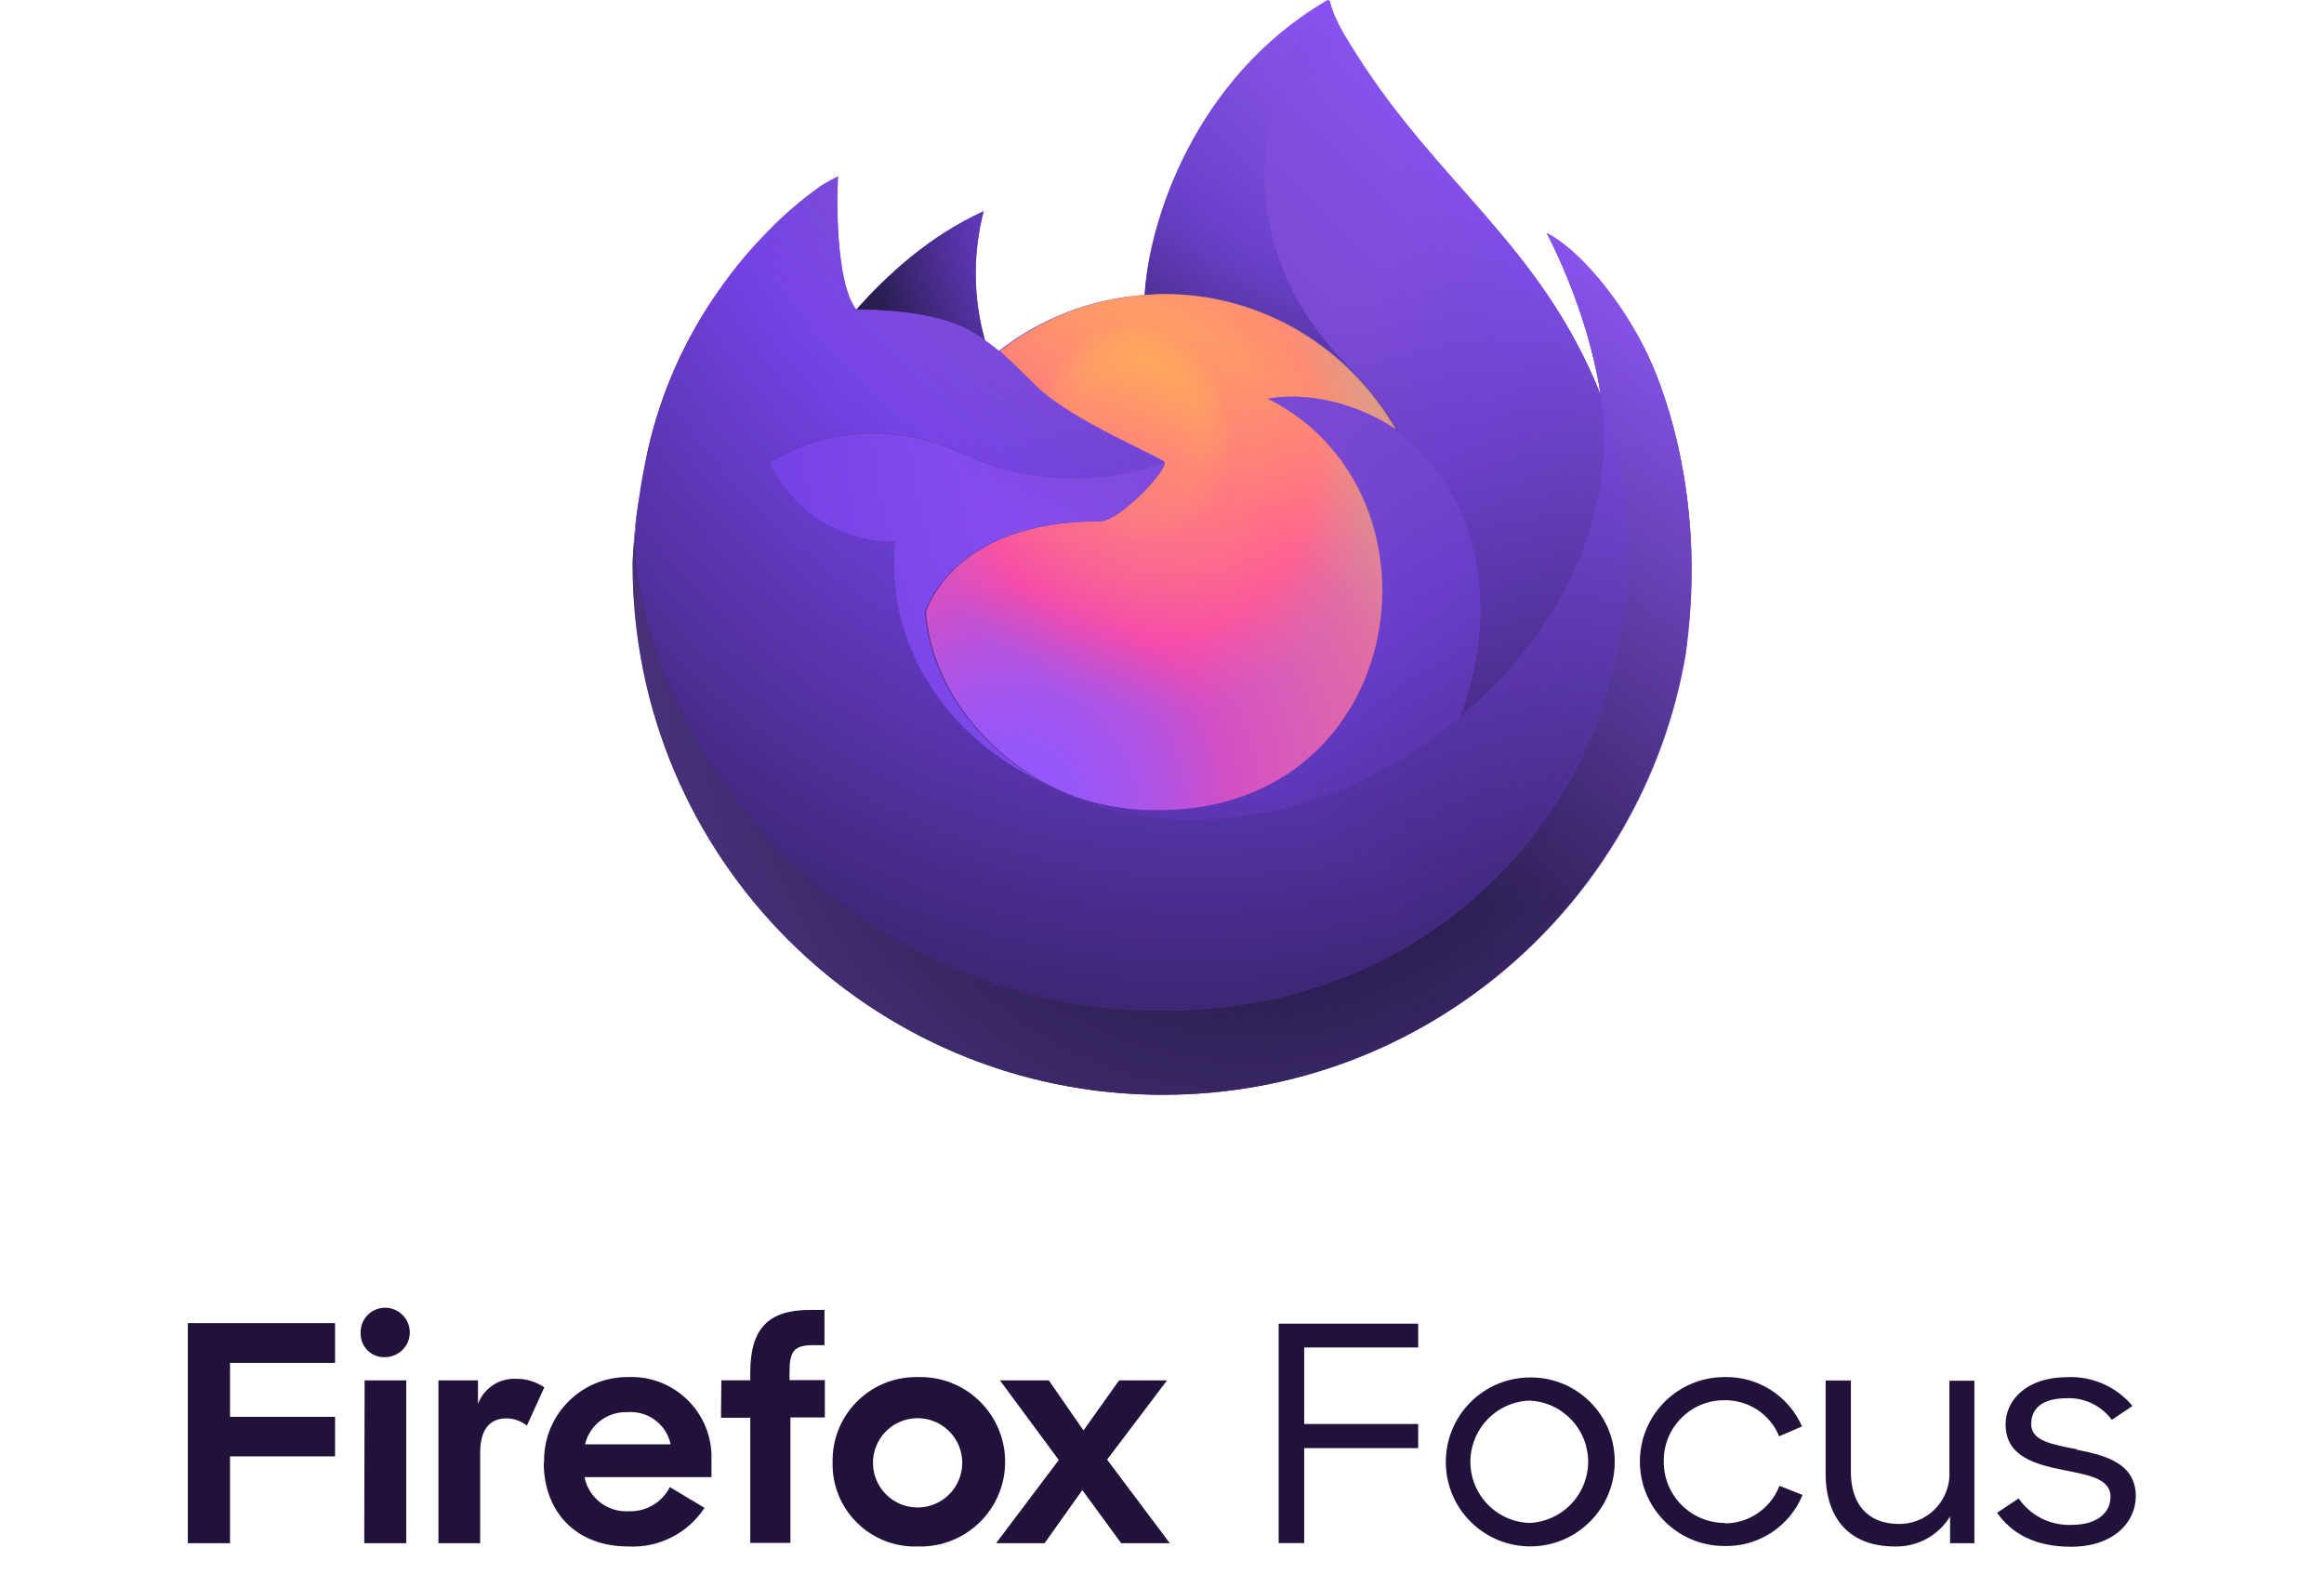 <svg xmlns="http://www.w3.org/2000/svg" width="254" height="172" viewBox="0 0 254 172"><path fill="#20123A" d="M20.53 144.59h16.09v4.35H25.14v5.89h11.48v4.32H25.14v9.49h-4.61v-24.05zm21.56-1.68c1.49 0 2.7 1.21 2.7 2.7 0 1.49-1.21 2.69-2.7 2.7-1.41.07-2.6-1.02-2.67-2.43v-.2c-.06-1.47 1.09-2.71 2.57-2.77h.14m-2.28 7.94h4.55v17.79h-4.59l.04-17.79zm17.74 4.94c-.63-.5-1.41-.77-2.21-.79-1.85 0-2.9 1.19-2.9 3.79v9.85h-4.56v-17.79h4.32v2.57c.66-1.75 2.38-2.86 4.25-2.74 1.07 0 2.12.33 3 .93l-1.9 4.18zm1.88 4.05c-.14-5.02 3.82-9.21 8.85-9.35h.31c4.83-.21 8.91 3.53 9.13 8.36.01.23.01.47 0 .7v1.87H63.88c.46 2.3 2.57 3.9 4.91 3.73 1.86.05 3.59-.98 4.42-2.64l3.79 2.27c-1.83 2.79-5.01 4.4-8.34 4.22-5.77 0-9.23-3.85-9.23-9.16m4.51-2h9.36c-.47-2.2-2.5-3.7-4.74-3.52-2.18-.08-4.12 1.4-4.62 3.52m14.9-7H82V150c0-4.84 2-6.85 6.53-6.85h1.58V147h-1.25c-2.11 0-2.57.72-2.57 2.93v.89h3.86v4.08h-3.76v13.71H82v-13.68h-3.2l.04-4.09zm12.16 8.9c-.08-5.03 3.94-9.17 8.97-9.25h.32c5.11-.17 9.39 3.84 9.56 8.95s-3.84 9.39-8.95 9.56c-.2.01-.41.01-.61 0-4.97.16-9.13-3.73-9.29-8.7-.01-.19-.01-.37 0-.56m14.17 0c-.07-2.69-2.3-4.82-5-4.76-2.69.07-4.82 2.3-4.76 5 .07 2.65 2.23 4.76 4.88 4.76 2.7 0 4.89-2.2 4.88-4.9v-.1m10.55-.19-6.43-8.7h5.34l3.79 5.47 3.89-5.47h5.24l-6.55 8.66 6.85 9.13h-5.31l-4.25-5.8-4.12 5.8h-5.3l6.85-9.09zm24.03 9.08h2.79v-10.38H155v-2.63h-12.46v-8.37H155v-2.6h-15.25v23.98zm27.39-18.1c-5.1.06-9.18 4.24-9.12 9.34.06 5.1 4.24 9.18 9.34 9.12 5.05-.06 9.12-4.17 9.12-9.23.04-5.06-4.03-9.19-9.09-9.23h-.25m0 15.9c-3.69-.14-6.57-3.25-6.43-6.94.14-3.49 2.93-6.29 6.43-6.43 3.69.14 6.57 3.25 6.43 6.94-.14 3.5-2.94 6.29-6.43 6.43m21.41 0c-3.68.02-6.69-2.95-6.71-6.63v-.08c-.06-3.64 2.84-6.64 6.48-6.7h.13c2.62-.05 5.01 1.51 6 3.94l2.5-1.08c-1.47-3.35-4.82-5.49-8.48-5.39-5.1 0-9.23 4.12-9.24 9.22 0 5.1 4.12 9.23 9.22 9.24h.02c3.73.09 7.12-2.13 8.54-5.58l-2.52-1c-.96 2.48-3.34 4.11-6 4.11m24.57-5.75c.18 3.02-2.12 5.62-5.14 5.8-.12.01-.25.01-.37.01-3.46 0-5.26-2.23-5.26-5.68v-10h-2.76V161c0 5 2.66 8 7.55 8 2.46.07 4.77-1.18 6.05-3.28v2.92h2.66v-17.75h-2.73v9.84zm13.94-2.35c-2.79-.55-5-.92-5-2.76 0-1.64 1.13-2.82 3.89-2.82 1.93-.08 3.77.81 4.92 2.36l2.26-1.51c-1.76-2.12-4.42-3.29-7.18-3.15-4.26 0-6.69 2.4-6.69 5.16 0 3.54 3.29 4.37 6.39 5 2.62.52 5.08.92 5.08 2.89 0 1.77-1.46 3.09-4.25 3.09-2.3.1-4.49-.99-5.79-2.89l-2.36 1.57c1.6 2.27 4.16 3.71 8.08 3.71 4.69 0 7.08-2.72 7.08-5.51 0-3.65-3.39-4.5-6.48-5.1"/><linearGradient id="a" x1="179.043" x2="78.807" y1="748.768" y2="811.909" gradientTransform="translate(0 -718)" gradientUnits="userSpaceOnUse"><stop offset="0" stop-color="#9658f9"/><stop offset=".13" stop-color="#9356f4"/><stop offset=".29" stop-color="#8951e5"/><stop offset=".46" stop-color="#7a49cd"/><stop offset=".64" stop-color="#643dab"/><stop offset=".82" stop-color="#492e81"/><stop offset="1" stop-color="#291d4f"/></linearGradient><path fill="url(#a)" d="M180.69 40.14c-2.53-6.05-7.62-12.6-11.63-14.66 3.26 6.38 5.14 12.79 5.87 17.58v.09c-6.55-16.32-17.67-22.9-26.74-37.23-.46-.73-.91-1.45-1.37-2.23-.25-.43-.45-.82-.63-1.2-.37-.73-.67-1.49-.87-2.29 0-.04-.01-.07-.03-.1-.03-.03-.06-.04-.09-.04-.03-.01-.07-.01-.1 0l-.03.01c-.01 0-.03.01-.04.01l.01-.03c-14.56 8.52-19.49 24.29-19.94 32.18-5.81.4-11.37 2.54-15.95 6.14-.48-.4-.99-.78-1.49-1.14-1.32-4.62-1.37-9.51-.16-14.15-5.95 2.71-10.58 6.99-13.94 10.78h.01c-2.3-2.91-2.14-12.51-2-14.51-.03-.12-1.72.88-1.93 1.03-2.03 1.45-3.92 3.06-5.66 4.86-1.99 2-3.8 4.18-5.41 6.49-3.74 5.28-6.38 11.24-7.79 17.55-.03.12-.04.25-.07.39-.1.51-.51 3.06-.57 3.62v.12c-.51 2.63-.82 5.31-.94 8v.3c0 32 25.93 57.93 57.93 57.93 28.65 0 52.44-20.8 57.11-48.12.1-.73.18-1.48.27-2.23 1.1-9.97-.2-20.42-3.82-29.15zm-66.77 45.35c.27.13.52.27.81.39l.04.03c-.29-.14-.57-.29-.85-.42zm61.03-42.31v-.06.06z"/><radialGradient id="b" cx="-625.427" cy="31.104" r="1.993" gradientTransform="matrix(-23.53 55.869 -59 -24.849 -12716.594 35734.168)" gradientUnits="userSpaceOnUse"><stop offset="0" stop-color="#9658f9"/><stop offset=".65" stop-color="#291d4f"/></radialGradient><path fill="url(#b)" d="M180.69 40.14c-2.53-6.05-7.62-12.6-11.63-14.66 3.26 6.38 5.14 12.79 5.87 17.58v.12c5.47 14.81 2.48 29.89-1.81 39.1-6.64 14.24-22.72 28.84-47.86 28.14-27.17-.78-51.11-20.94-55.58-47.36-.82-4.17 0-6.28.4-9.65-.49 2.6-.69 3.36-.94 8v.3c0 32 25.93 57.93 57.93 57.93 28.65 0 52.44-20.8 57.11-48.12.1-.75.18-1.48.27-2.23 1.16-9.97-.14-20.42-3.76-29.15z"/><radialGradient id="c" cx="-618.88" cy="57.709" r="1.993" gradientTransform="translate(37612.008 -3420.211) scale(60.553)" gradientUnits="userSpaceOnUse"><stop offset=".25" stop-color="#ab71ff" stop-opacity="0"/><stop offset=".42" stop-color="#9462e0" stop-opacity=".18"/><stop offset=".73" stop-color="#573b8d" stop-opacity=".65"/><stop offset=".94" stop-color="#291d4f"/></radialGradient><path fill="url(#c)" d="M180.69 40.14c-2.53-6.05-7.62-12.6-11.63-14.66 3.26 6.38 5.14 12.79 5.87 17.58v.12c5.47 14.81 2.48 29.89-1.81 39.1-6.64 14.24-22.72 28.84-47.86 28.14-27.17-.78-51.11-20.94-55.58-47.36-.82-4.17 0-6.28.4-9.65-.49 2.6-.69 3.36-.94 8v.3c0 32 25.93 57.93 57.93 57.93 28.65 0 52.44-20.8 57.11-48.12.1-.75.18-1.48.27-2.23 1.16-9.97-.14-20.42-3.76-29.15z"/><radialGradient id="d" cx="-614.068" cy="61.324" r="1.993" gradientTransform="translate(27031.445 -2686.845) scale(43.774)" gradientUnits="userSpaceOnUse"><stop offset=".18" stop-color="#9658f9"/><stop offset=".33" stop-color="#7e48ea"/><stop offset=".37" stop-color="#7542e5"/><stop offset=".41" stop-color="#6a3dd0"/><stop offset=".48" stop-color="#5332a2"/><stop offset=".56" stop-color="#41297e"/><stop offset=".63" stop-color="#342264"/><stop offset=".69" stop-color="#2c1e54"/><stop offset=".74" stop-color="#291d4f"/></radialGradient><path fill="url(#d)" d="m152.55 46.96.36.27c-1.45-2.59-3.26-4.95-5.38-7.02C129.52 22.2 142.81 1.16 145.05.1l.01-.03c-14.56 8.52-19.49 24.29-19.94 32.18.67-.04 1.35-.1 2.03-.1 10.87-.02 20.33 5.95 25.4 14.81z"/><radialGradient id="e" cx="-606.025" cy="70.815" r="1.993" gradientTransform="translate(17598.797 -1955.059) scale(28.858)" gradientUnits="userSpaceOnUse"><stop offset=".07" stop-color="#9358fc"/><stop offset=".13" stop-color="#9857f8"/><stop offset=".21" stop-color="#a755eb"/><stop offset=".3" stop-color="#bf52d7"/><stop offset=".39" stop-color="#e14eba"/><stop offset=".42" stop-color="#ef4caf"/><stop offset=".74" stop-color="#ff7583"/><stop offset=".97" stop-color="#ffb753"/></radialGradient><path fill="url(#e)" d="M127.32 50.55c-.09 1.43-5.19 6.41-6.96 6.41-16.47 0-19.15 9.97-19.15 9.97.73 8.4 6.58 15.3 13.65 18.97.33.16.64.31.97.46.57.25 1.14.48 1.7.7 2.42.85 4.96 1.35 7.53 1.45 28.87 1.36 34.46-34.52 13.63-44.94 5.34-.93 10.88 1.23 13.97 3.39-5.07-8.85-14.53-14.83-25.38-14.83-.69 0-1.37.06-2.03.1-5.81.4-11.37 2.54-15.95 6.14.88.75 1.88 1.75 3.98 3.81 3.92 3.88 14.01 7.89 14.04 8.37z"/><radialGradient id="f" cx="-595.725" cy="93.328" r="1.993" gradientTransform="matrix(14.84 -3.672 4.313 17.433 8562.234 -3767.088)" gradientUnits="userSpaceOnUse"><stop offset=".22" stop-color="#ffb653" stop-opacity=".3"/><stop offset=".34" stop-color="#ff807a" stop-opacity=".5"/><stop offset=".44" stop-color="#ff7781" stop-opacity=".48"/><stop offset=".57" stop-color="#ff5c94" stop-opacity=".43"/><stop offset=".64" stop-color="#ff4aa2" stop-opacity=".4"/><stop offset=".86" stop-color="#9658f9" stop-opacity=".3"/></radialGradient><path fill="url(#f)" d="M127.32 50.55c-.09 1.43-5.19 6.41-6.96 6.41-16.47 0-19.15 9.97-19.15 9.97.73 8.4 6.58 15.3 13.65 18.97.33.16.64.31.97.46.57.25 1.14.48 1.7.7 2.42.85 4.96 1.35 7.53 1.45 28.87 1.36 34.46-34.52 13.63-44.94 5.34-.93 10.88 1.23 13.97 3.39-5.07-8.85-14.53-14.83-25.38-14.83-.69 0-1.37.06-2.03.1-5.81.4-11.37 2.54-15.95 6.14.88.75 1.88 1.75 3.98 3.81 3.92 3.88 14.01 7.89 14.04 8.37z"/><radialGradient id="g" cx="-595.657" cy="78.876" r="1.993" gradientTransform="translate(12491.64 -1616.216) scale(20.744)" gradientUnits="userSpaceOnUse"><stop offset=".03" stop-color="#9658f9"/><stop offset=".62" stop-color="#7542e5"/><stop offset=".72" stop-color="#6339c2"/><stop offset=".93" stop-color="#37246b"/><stop offset="1" stop-color="#291d4f"/></radialGradient><path fill="url(#g)" d="M106.47 36.45c.46.3.85.55 1.2.79-1.32-4.62-1.37-9.51-.16-14.15-5.95 2.71-10.58 6.99-13.94 10.78.27 0 8.69-.17 12.9 2.58z"/><radialGradient id="h" cx="-625.397" cy="33.057" r="1.993" gradientTransform="matrix(-18.932 82.928 -65.091 -14.86 -9546.41 52323.809)" gradientUnits="userSpaceOnUse"><stop offset=".2" stop-color="#ab71ff"/><stop offset=".29" stop-color="#a46bfc"/><stop offset=".41" stop-color="#9059f2"/><stop offset=".54" stop-color="#7542e5"/><stop offset=".64" stop-color="#6239bf"/><stop offset=".94" stop-color="#291d4f"/></radialGradient><path fill="url(#h)" d="M69.69 63.06c4.47 26.41 28.41 46.59 55.6 47.35 25.15.72 41.23-13.88 47.86-28.14 4.29-9.21 7.26-24.27 1.81-39.1v-.12.09c2.05 13.42-4.77 26.41-15.44 35.2l-.03.07c-20.79 16.93-40.68 10.21-44.72 7.46-.27-.13-.55-.27-.84-.42-12.12-5.8-17.13-16.84-16.05-26.3-10.24 0-13.72-8.64-13.72-8.64s9.19-6.55 21.3-.85c11.22 5.28 21.75.85 21.75.85-.01-.48-10.1-4.48-14.03-8.35-2.11-2.06-3.09-3.06-3.98-3.81-.48-.4-.99-.78-1.49-1.14-.34-.24-.73-.49-1.2-.79-4.23-2.75-12.63-2.6-12.9-2.59h-.01c-2.3-2.91-2.14-12.51-2-14.51-.03-.12-1.72.88-1.93 1.03-2.03 1.45-3.92 3.06-5.66 4.86-1.99 2-3.8 4.18-5.41 6.49-3.74 5.28-6.38 11.24-7.79 17.55-.09.15-2.13 9.14-1.12 13.81z"/><radialGradient id="i" cx="-619.329" cy="30.454" r="1.993" gradientTransform="matrix(6.805 64.467 -42.375 4.473 5650.386 39811.625)" gradientUnits="userSpaceOnUse"><stop offset=".09" stop-color="#9658f9"/><stop offset=".14" stop-color="#8c51f3"/><stop offset=".26" stop-color="#7542e5"/><stop offset=".29" stop-color="#6e3ed6"/><stop offset=".4" stop-color="#5533a6"/><stop offset=".5" stop-color="#422980"/><stop offset=".59" stop-color="#342365"/><stop offset=".67" stop-color="#2c1e55"/><stop offset=".74" stop-color="#291d4f"/></radialGradient><path fill="url(#i)" d="M147.53 40.2c2.11 2.08 3.92 4.44 5.38 7.02.31.24.61.48.87.7 13.14 12.11 6.25 29.22 5.74 30.44 10.67-8.8 17.5-21.79 15.44-35.2-6.55-16.35-17.65-22.93-26.72-37.26-.46-.73-.91-1.45-1.37-2.23-.25-.43-.46-.82-.64-1.2-.37-.73-.67-1.49-.87-2.29 0-.04-.01-.07-.03-.1-.03-.03-.06-.04-.09-.04-.03-.01-.07-.01-.1 0l-.03.01c-.01 0-.03.01-.04.01-2.26 1.09-15.55 22.14 2.46 40.14z"/><radialGradient id="j" cx="-617.738" cy="58.482" r="1.993" gradientTransform="translate(34262.734 -3195.685) scale(55.247)" gradientUnits="userSpaceOnUse"><stop offset="0" stop-color="#9658f9"/><stop offset=".12" stop-color="#9155f6"/><stop offset=".25" stop-color="#834cee"/><stop offset=".34" stop-color="#7542e5"/><stop offset=".78" stop-color="#291d4f"/></radialGradient><path fill="url(#j)" d="M153.78 47.93c-.25-.22-.55-.46-.87-.7l-.36-.27c-3.09-2.17-8.62-4.32-13.97-3.39 20.83 10.42 15.24 46.29-13.63 44.94-2.57-.1-5.11-.6-7.53-1.45-.57-.21-1.14-.45-1.7-.7-.33-.15-.66-.3-.97-.46l.04.03c4.04 2.75 23.93 9.46 44.72-7.46l.03-.07c.48-1.25 7.36-18.36-5.76-30.47z"/><radialGradient id="k" cx="-618.619" cy="57.481" r="1.993" gradientTransform="translate(37492.957 -3426.876) scale(60.343)" gradientUnits="userSpaceOnUse"><stop offset=".19" stop-color="#9658f9"/><stop offset=".49" stop-color="#834bed"/><stop offset=".66" stop-color="#7542e5"/><stop offset=".7" stop-color="#6b3dd2"/><stop offset=".79" stop-color="#52319f"/><stop offset=".91" stop-color="#291d4f"/></radialGradient><path fill="url(#k)" d="M101.08 66.93s2.68-9.97 19.15-9.97c1.78 0 6.87-4.96 6.96-6.41 0 0-10.54 4.42-21.75-.85-12.11-5.69-21.3.85-21.3.85s3.5 8.64 13.72 8.64c-1.08 9.48 3.93 20.51 16.05 26.3.27.13.52.27.81.39-7.07-3.65-12.91-10.57-13.64-18.95z"/><linearGradient id="l" x1="171.892" x2="90.069" y1="736.099" y2="817.922" gradientTransform="translate(0 -718)" gradientUnits="userSpaceOnUse"><stop offset="0" stop-color="#9059ff" stop-opacity=".9"/><stop offset=".61" stop-color="#291d4f" stop-opacity="0"/></linearGradient><path fill="url(#l)" d="M180.69 40.14c-2.53-6.05-7.62-12.6-11.63-14.66 3.26 6.38 5.14 12.79 5.87 17.58v.09c-6.55-16.32-17.67-22.9-26.74-37.23-.46-.73-.91-1.45-1.37-2.23-.25-.43-.45-.82-.63-1.2-.37-.73-.67-1.49-.87-2.29 0-.04-.01-.07-.03-.1-.03-.03-.06-.04-.09-.04-.03-.01-.07-.01-.1 0l-.03.01c-.01 0-.03.01-.04.01l.01-.03c-14.56 8.52-19.49 24.29-19.94 32.18.67-.04 1.35-.1 2.03-.1 10.87 0 20.33 5.98 25.38 14.83-3.09-2.17-8.62-4.32-13.97-3.39 20.83 10.42 15.24 46.29-13.63 44.94-2.57-.1-5.11-.6-7.53-1.45-.57-.21-1.14-.45-1.7-.7-.33-.15-.66-.3-.97-.46l.04.03c-.27-.13-.55-.27-.84-.42.27.13.52.27.81.39-7.07-3.66-12.93-10.57-13.65-18.95 0 0 2.68-9.97 19.15-9.97 1.78 0 6.87-4.96 6.96-6.41-.01-.48-10.1-4.48-14.03-8.35-2.11-2.06-3.09-3.06-3.98-3.81-.48-.4-.99-.78-1.49-1.14-1.32-4.62-1.37-9.51-.16-14.15-5.95 2.71-10.58 6.99-13.94 10.78-2.3-2.91-2.14-12.51-2-14.51-.03-.12-1.72.88-1.93 1.03-2.03 1.45-3.92 3.06-5.66 4.86-1.99 2-3.8 4.18-5.41 6.49-3.74 5.28-6.38 11.24-7.79 17.55-.03.12-.04.25-.07.39-.1.51-.6 3.09-.67 3.65-.45 2.68-.73 5.38-.85 8.09v.3c0 32 25.93 57.93 57.93 57.93 28.65 0 52.44-20.8 57.11-48.12.1-.73.18-1.48.27-2.23 1.1-10.01-.2-20.46-3.82-29.19zm-5.74 2.98v.06-.06z"/></svg>
